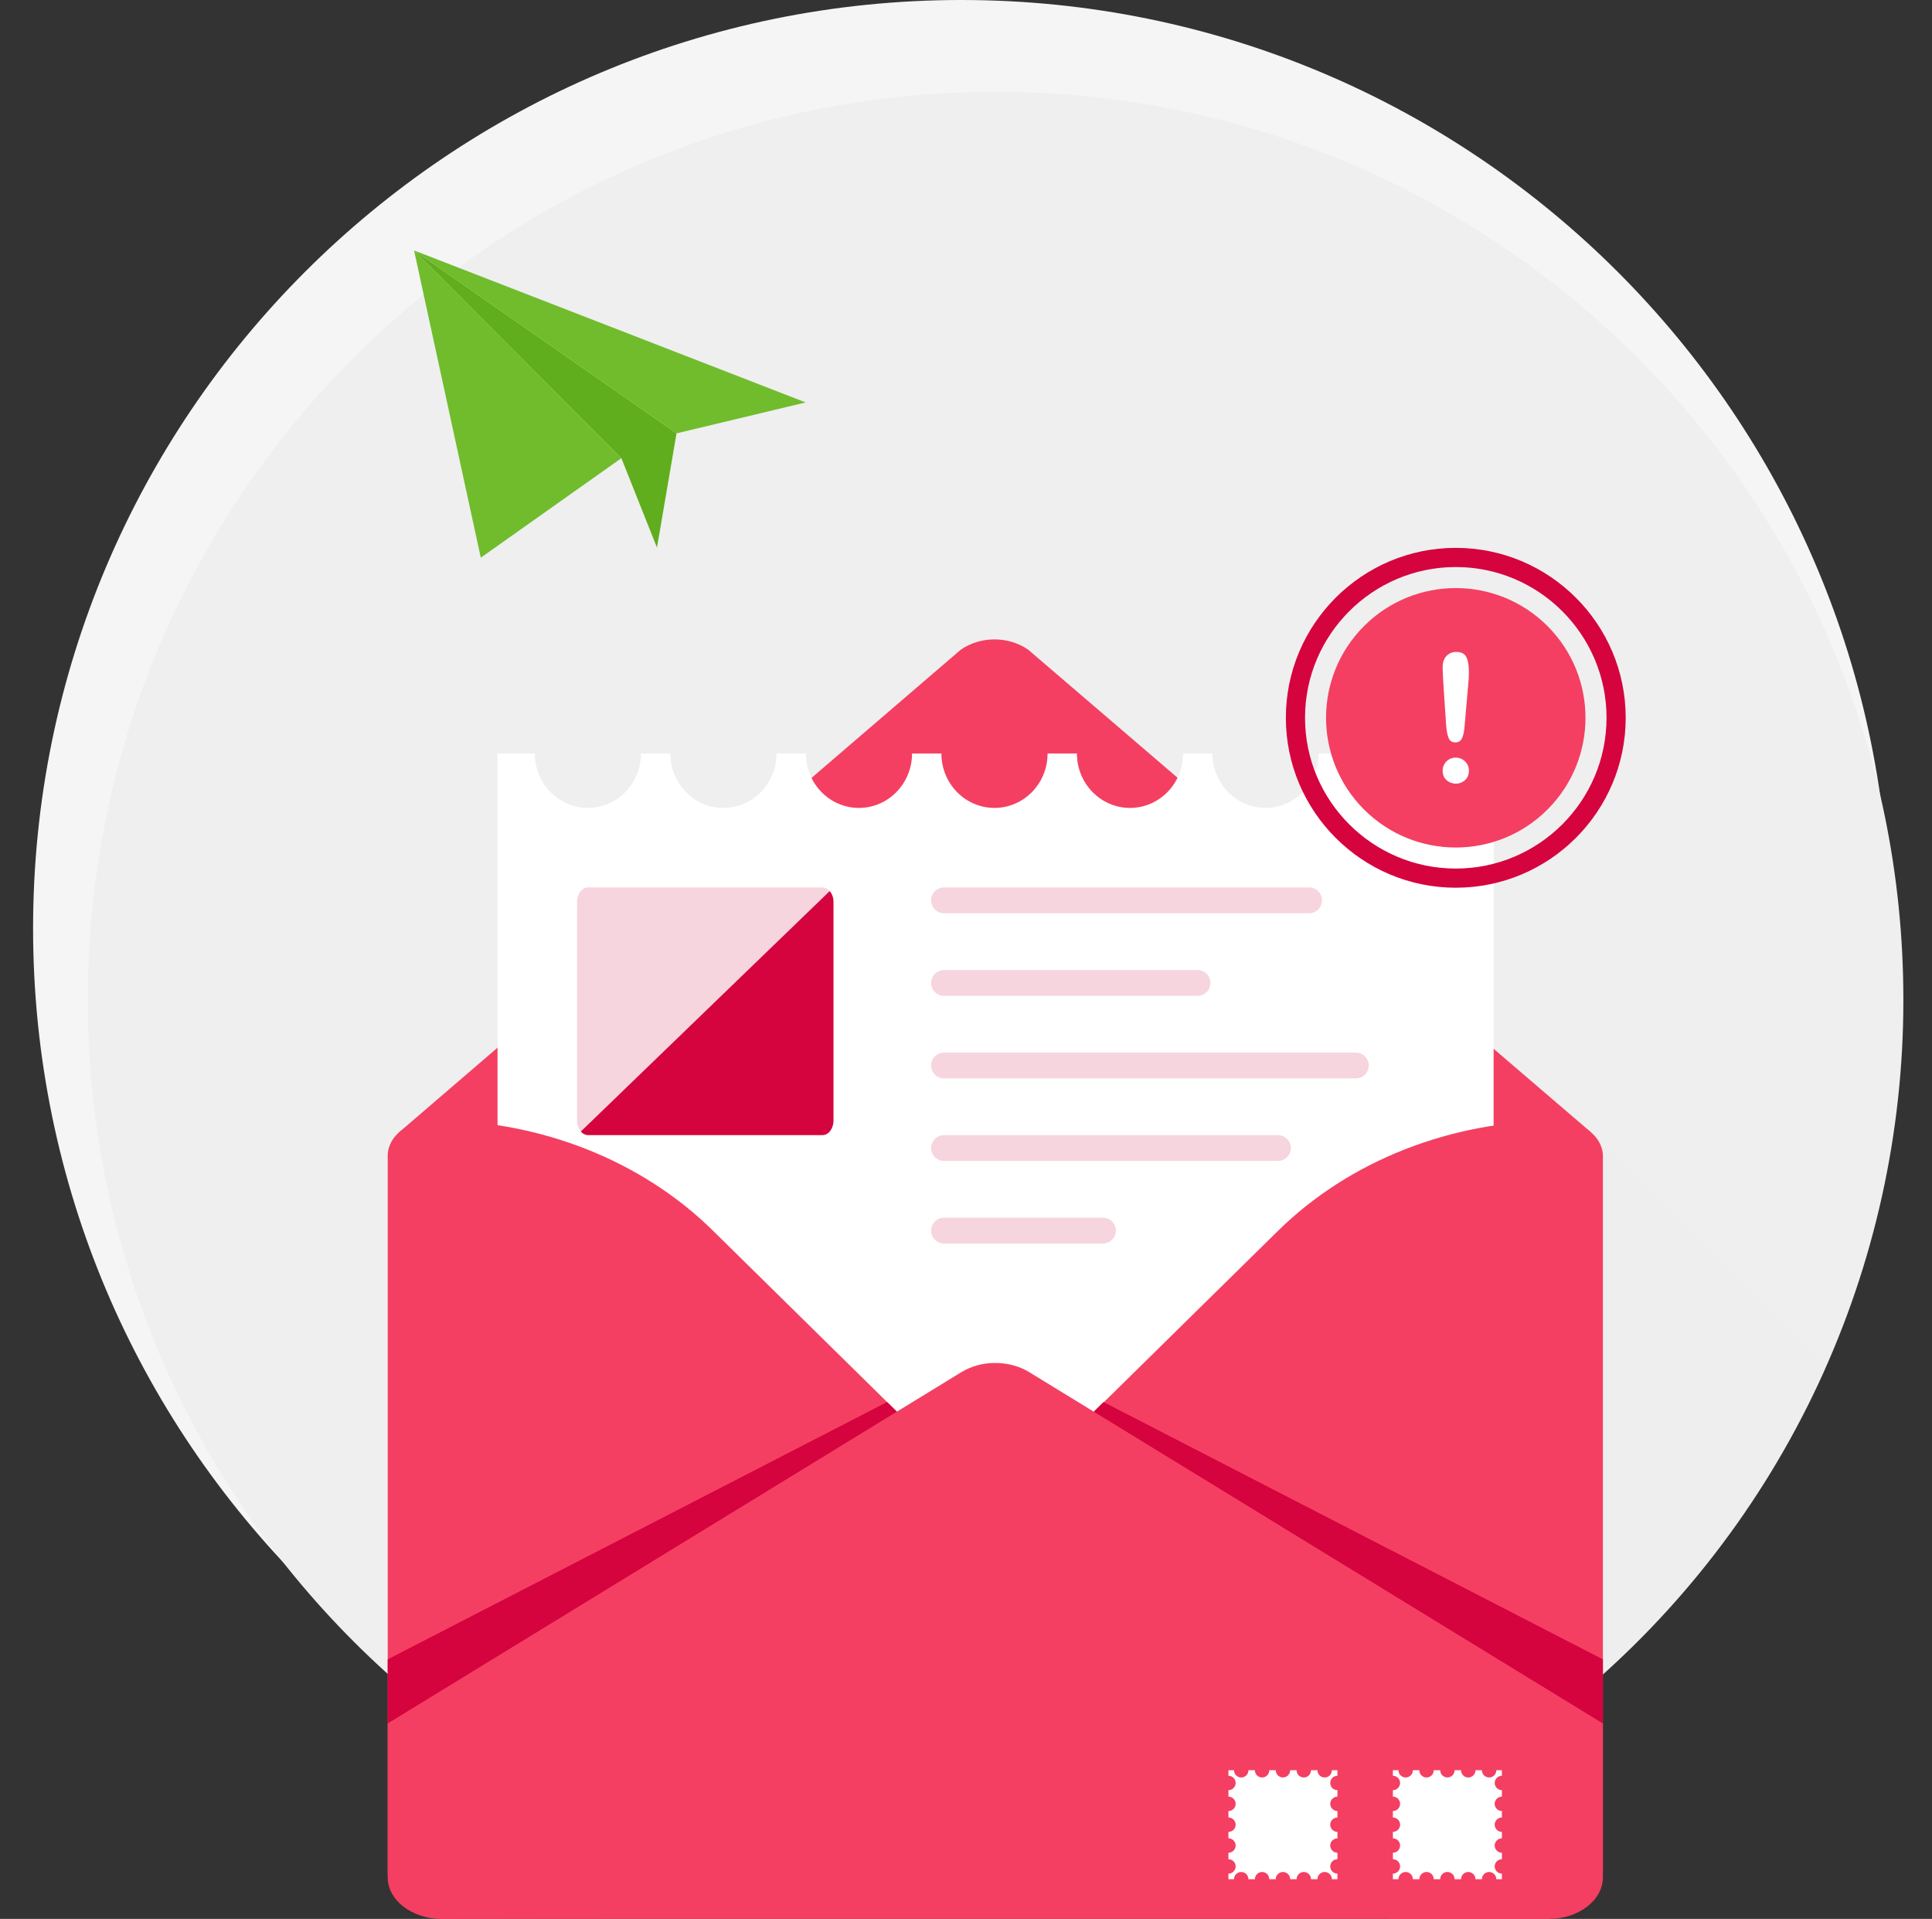 <svg width="146" height="145" viewBox="0 0 146 145" fill="none" xmlns="http://www.w3.org/2000/svg">
<rect x="0" y="0" width="146" height="145" fill="#333333" stroke="none"/>
<path d="M72.649 140.298C111.392 140.298 142.798 108.892 142.798 70.149C142.798 31.407 111.392 0 72.649 0C33.907 0 2.5 31.407 2.5 70.149C2.5 108.892 33.907 140.298 72.649 140.298Z" fill="#F5F5F5"/>
<path d="M143.836 75.535C143.846 85.581 141.646 95.506 137.39 104.606C133.135 113.705 126.928 121.757 119.212 128.189C107.305 138.145 91.97 144.136 75.236 144.136C37.348 144.136 6.635 113.423 6.635 75.535C6.635 37.649 37.348 6.935 75.236 6.935C113.123 6.935 143.836 37.649 143.836 75.535Z" fill="#EFEFEF"/>
<path opacity="0.2" d="M137.934 103.41C133.663 112.989 127.259 121.464 119.211 128.189V84.687L137.934 103.41Z" fill="#EFEFEF"/>
<path d="M72.604 49.093L30.137 85.579L30.927 102.087C30.927 104.056 33.303 131.974 35.562 131.974L75.215 105.437L110.945 129.25C113.204 129.25 117.566 103.305 117.566 101.336L120.207 85.54L77.701 49.093C76.21 48.058 74.095 48.058 72.604 49.093Z" fill="#F43F62"/>
<path d="M109.89 56.936C109.89 59.208 108.093 61.049 105.877 61.049C103.661 61.049 101.865 59.208 101.865 56.936H99.648C99.648 59.208 97.851 61.049 95.635 61.049C93.419 61.049 91.623 59.208 91.623 56.936H89.406C89.406 59.208 87.61 61.049 85.394 61.049C83.178 61.049 81.381 59.208 81.381 56.936H79.165C79.165 59.208 77.368 61.049 75.152 61.049C72.936 61.049 71.14 59.208 71.14 56.936H68.923C68.923 59.208 67.126 61.049 64.91 61.049C62.694 61.049 60.898 59.208 60.898 56.936H58.681C58.681 59.208 56.885 61.049 54.669 61.049C52.453 61.049 50.656 59.208 50.656 56.936H48.44C48.44 59.208 46.643 61.049 44.427 61.049C42.211 61.049 40.415 59.208 40.415 56.936H37.598V136.832H112.872V56.936H109.89Z" fill="white"/>
<path d="M76.085 113.17L96.577 93.008C101.959 87.713 109.64 84.687 117.702 84.687H117.702C119.595 84.687 121.13 85.89 121.13 87.374V141.263C121.13 142.747 118.571 145 116.677 145H105.034L76.085 116.518C75.117 115.565 75.117 114.122 76.085 113.17Z" fill="#F43F62"/>
<path d="M74.344 113.133L53.852 92.971C48.47 87.676 40.789 84.65 32.727 84.65H32.727C30.834 84.65 29.299 85.853 29.299 87.337V141.549C29.299 143.033 31.496 145 33.39 145L45.395 144.963L74.344 116.481C75.312 115.528 75.312 114.085 74.344 113.133Z" fill="#F43F62"/>
<path d="M121.129 130.233V141.855C121.129 143.592 119.297 145 117.038 145H33.389C31.131 145 29.299 143.592 29.299 141.855V130.233L72.665 103.676C73.394 103.244 74.222 103.008 75.069 102.993C76.018 102.967 76.977 103.195 77.763 103.676L121.129 130.233Z" fill="#F43F62"/>
<path d="M29.299 125.387L67.037 105.944L67.775 106.67L29.299 130.233V125.387Z" fill="#D5033E"/>
<path d="M121.129 125.387L83.39 105.944L82.652 106.67L121.129 130.233V125.387Z" fill="#D5033E"/>
<path d="M100.525 141.033C100.525 140.889 100.583 140.75 100.685 140.648C100.787 140.546 100.926 140.489 101.07 140.489V140.001C100.926 140.001 100.787 139.944 100.685 139.842C100.583 139.74 100.525 139.601 100.525 139.457C100.525 139.312 100.583 139.174 100.685 139.072C100.787 138.97 100.926 138.912 101.07 138.912V138.425C100.926 138.425 100.787 138.368 100.685 138.266C100.583 138.164 100.525 138.025 100.525 137.881C100.525 137.736 100.583 137.598 100.685 137.496C100.787 137.394 100.926 137.336 101.07 137.336V136.849C100.926 136.849 100.788 136.791 100.686 136.689C100.584 136.587 100.527 136.449 100.527 136.304C100.527 136.16 100.584 136.022 100.686 135.92C100.788 135.818 100.926 135.76 101.07 135.76V135.273C100.926 135.273 100.787 135.215 100.685 135.113C100.583 135.011 100.525 134.873 100.525 134.728C100.525 134.584 100.583 134.445 100.685 134.343C100.787 134.241 100.926 134.184 101.07 134.184V133.762H100.648C100.648 133.764 100.648 133.767 100.648 133.77C100.648 133.914 100.591 134.052 100.489 134.155C100.386 134.257 100.248 134.314 100.103 134.314C99.959 134.314 99.82 134.257 99.718 134.155C99.616 134.052 99.559 133.914 99.559 133.77C99.559 133.767 99.559 133.764 99.559 133.762H99.071C99.071 133.764 99.072 133.767 99.072 133.77C99.072 133.914 99.014 134.052 98.912 134.155C98.81 134.257 98.672 134.314 98.527 134.314C98.383 134.314 98.244 134.257 98.142 134.155C98.04 134.052 97.983 133.914 97.983 133.77C97.983 133.767 97.983 133.764 97.983 133.762H97.495C97.495 133.764 97.496 133.767 97.496 133.77C97.495 133.914 97.438 134.052 97.335 134.153C97.233 134.255 97.095 134.312 96.951 134.312C96.807 134.312 96.669 134.255 96.567 134.153C96.465 134.052 96.407 133.914 96.406 133.77C96.406 133.767 96.407 133.764 96.407 133.762H95.919C95.919 133.764 95.919 133.767 95.919 133.77C95.919 133.914 95.862 134.052 95.76 134.155C95.658 134.257 95.519 134.314 95.375 134.314C95.23 134.314 95.092 134.257 94.99 134.155C94.888 134.052 94.83 133.914 94.83 133.77C94.83 133.767 94.831 133.764 94.831 133.762H94.343C94.343 133.764 94.343 133.767 94.343 133.77C94.343 133.914 94.286 134.052 94.184 134.155C94.082 134.257 93.943 134.314 93.799 134.314C93.654 134.314 93.516 134.257 93.413 134.155C93.311 134.052 93.254 133.914 93.254 133.77C93.254 133.767 93.254 133.764 93.254 133.762H92.832V134.184C92.977 134.184 93.115 134.241 93.217 134.343C93.319 134.445 93.377 134.584 93.377 134.728C93.377 134.873 93.319 135.011 93.217 135.113C93.115 135.215 92.977 135.273 92.832 135.273V135.76C92.977 135.76 93.115 135.817 93.217 135.919C93.319 136.022 93.377 136.16 93.377 136.304C93.377 136.449 93.319 136.587 93.217 136.69C93.115 136.792 92.977 136.849 92.832 136.849V137.336C92.977 137.336 93.115 137.394 93.217 137.496C93.319 137.598 93.377 137.736 93.377 137.881C93.377 138.025 93.319 138.164 93.217 138.266C93.115 138.368 92.977 138.425 92.832 138.425V138.912C92.977 138.912 93.115 138.97 93.217 139.072C93.319 139.174 93.377 139.312 93.377 139.457C93.377 139.601 93.319 139.74 93.217 139.842C93.115 139.944 92.977 140.001 92.832 140.001V140.489C92.977 140.489 93.115 140.546 93.217 140.648C93.319 140.75 93.377 140.889 93.377 141.033C93.377 141.178 93.319 141.316 93.217 141.418C93.115 141.52 92.977 141.578 92.832 141.578V142H93.254C93.254 141.855 93.311 141.717 93.413 141.615C93.516 141.512 93.654 141.455 93.799 141.455C93.943 141.455 94.082 141.512 94.184 141.615C94.286 141.717 94.343 141.855 94.343 142H94.83C94.83 141.855 94.888 141.717 94.99 141.615C95.092 141.512 95.23 141.455 95.375 141.455C95.519 141.455 95.658 141.512 95.76 141.615C95.862 141.717 95.919 141.855 95.919 142H96.406C96.406 141.855 96.464 141.717 96.566 141.615C96.668 141.512 96.807 141.455 96.951 141.455C97.095 141.455 97.234 141.512 97.336 141.615C97.438 141.717 97.496 141.855 97.496 142H97.983C97.983 141.855 98.04 141.717 98.142 141.615C98.244 141.512 98.383 141.455 98.527 141.455C98.672 141.455 98.81 141.512 98.912 141.615C99.014 141.717 99.072 141.855 99.072 142H99.559C99.559 141.855 99.616 141.717 99.718 141.615C99.82 141.513 99.959 141.455 100.103 141.455C100.248 141.455 100.386 141.513 100.489 141.615C100.591 141.717 100.648 141.855 100.648 142H101.07V141.578C100.926 141.578 100.787 141.52 100.685 141.418C100.583 141.316 100.525 141.178 100.525 141.033ZM112.953 141.033C112.953 140.889 113.011 140.75 113.113 140.648C113.215 140.546 113.353 140.489 113.498 140.489V140.001C113.353 140.001 113.215 139.944 113.113 139.842C113.011 139.74 112.953 139.601 112.953 139.457C112.953 139.312 113.011 139.174 113.113 139.072C113.215 138.97 113.353 138.912 113.498 138.912V138.425C113.353 138.425 113.215 138.368 113.113 138.266C113.011 138.164 112.953 138.025 112.953 137.881C112.953 137.736 113.011 137.598 113.113 137.496C113.215 137.394 113.353 137.336 113.498 137.336V136.849C113.426 136.849 113.355 136.835 113.289 136.808C113.223 136.781 113.162 136.741 113.111 136.69C113.061 136.64 113.02 136.579 112.993 136.513C112.965 136.447 112.951 136.376 112.951 136.304C112.951 136.233 112.965 136.162 112.993 136.096C113.02 136.029 113.061 135.969 113.111 135.919C113.162 135.868 113.223 135.828 113.289 135.801C113.355 135.774 113.426 135.76 113.498 135.76V135.273C113.353 135.273 113.215 135.215 113.113 135.113C113.011 135.011 112.953 134.873 112.953 134.728C112.953 134.584 113.011 134.445 113.113 134.343C113.215 134.241 113.353 134.184 113.498 134.184V133.762H113.075C113.075 133.764 113.076 133.767 113.076 133.77C113.076 133.914 113.018 134.052 112.916 134.155C112.814 134.257 112.676 134.314 112.531 134.314C112.387 134.314 112.248 134.257 112.146 134.155C112.044 134.052 111.987 133.914 111.987 133.77C111.987 133.767 111.987 133.764 111.987 133.762H111.499C111.499 133.764 111.5 133.767 111.5 133.77C111.5 133.914 111.442 134.052 111.34 134.155C111.238 134.257 111.099 134.314 110.955 134.314C110.811 134.314 110.672 134.257 110.57 134.155C110.468 134.052 110.41 133.914 110.41 133.77C110.41 133.767 110.411 133.764 110.411 133.762H109.923C109.923 133.764 109.923 133.767 109.923 133.77C109.923 133.914 109.865 134.052 109.763 134.153C109.661 134.255 109.523 134.312 109.379 134.312C109.235 134.312 109.097 134.255 108.994 134.153C108.892 134.052 108.835 133.914 108.834 133.77C108.834 133.767 108.835 133.764 108.835 133.762H108.347C108.347 133.764 108.347 133.767 108.347 133.77C108.347 133.914 108.29 134.052 108.188 134.155C108.086 134.257 107.947 134.314 107.803 134.314C107.658 134.314 107.52 134.257 107.418 134.155C107.315 134.052 107.258 133.914 107.258 133.77C107.258 133.767 107.258 133.764 107.258 133.762H106.771C106.771 133.764 106.771 133.767 106.771 133.77C106.771 133.914 106.714 134.052 106.611 134.155C106.509 134.257 106.371 134.314 106.226 134.314C106.082 134.314 105.943 134.257 105.841 134.155C105.739 134.052 105.682 133.914 105.682 133.77C105.682 133.767 105.682 133.764 105.682 133.762H105.26V134.184C105.404 134.184 105.543 134.241 105.645 134.343C105.747 134.445 105.804 134.584 105.804 134.728C105.804 134.873 105.747 135.011 105.645 135.113C105.543 135.215 105.404 135.273 105.26 135.273V135.76C105.404 135.76 105.543 135.817 105.645 135.919C105.747 136.022 105.804 136.16 105.804 136.304C105.804 136.449 105.747 136.587 105.645 136.69C105.543 136.792 105.404 136.849 105.26 136.849V137.336C105.404 137.336 105.543 137.394 105.645 137.496C105.747 137.598 105.804 137.736 105.804 137.881C105.804 138.025 105.747 138.164 105.645 138.266C105.543 138.368 105.404 138.425 105.26 138.425V138.912C105.404 138.912 105.543 138.97 105.645 139.072C105.747 139.174 105.804 139.312 105.804 139.457C105.804 139.601 105.747 139.74 105.645 139.842C105.543 139.944 105.404 140.001 105.26 140.001V140.489C105.404 140.489 105.543 140.546 105.645 140.648C105.747 140.75 105.804 140.889 105.804 141.033C105.804 141.178 105.747 141.316 105.645 141.418C105.543 141.52 105.404 141.578 105.26 141.578V142H105.682C105.682 141.855 105.739 141.717 105.841 141.615C105.943 141.512 106.082 141.455 106.226 141.455C106.371 141.455 106.509 141.512 106.611 141.615C106.714 141.717 106.771 141.855 106.771 142H107.258C107.258 141.855 107.315 141.717 107.418 141.615C107.52 141.512 107.658 141.455 107.803 141.455C107.947 141.455 108.086 141.512 108.188 141.615C108.29 141.717 108.347 141.855 108.347 142H108.834C108.834 141.928 108.848 141.857 108.875 141.791C108.902 141.724 108.942 141.664 108.993 141.613C109.044 141.563 109.104 141.522 109.17 141.495C109.236 141.467 109.307 141.453 109.379 141.453C109.45 141.453 109.521 141.467 109.588 141.495C109.654 141.522 109.714 141.563 109.765 141.613C109.815 141.664 109.855 141.724 109.882 141.791C109.91 141.857 109.924 141.928 109.923 142H110.41C110.41 141.855 110.468 141.717 110.57 141.615C110.672 141.512 110.811 141.455 110.955 141.455C111.099 141.455 111.238 141.512 111.34 141.615C111.442 141.717 111.5 141.855 111.5 142H111.987C111.987 141.855 112.044 141.717 112.146 141.615C112.248 141.513 112.387 141.455 112.531 141.455C112.676 141.455 112.814 141.513 112.916 141.615C113.018 141.717 113.076 141.855 113.076 142H113.498V141.578C113.353 141.578 113.215 141.52 113.113 141.418C113.011 141.316 112.953 141.178 112.953 141.033Z" fill="white"/>
<path d="M31.291 18.924L46.956 34.622L49.648 41.383L51.126 32.746L31.291 18.924Z" fill="white"/>
<path d="M62.702 67.332L43.891 85.502C43.703 85.274 43.602 84.985 43.608 84.689V68.145C43.608 67.548 43.984 67.059 44.445 67.059H62.148C62.254 67.062 62.359 67.087 62.455 67.135C62.55 67.182 62.635 67.249 62.702 67.332Z" fill="#F7D5DE"/>
<path d="M62.985 68.145V84.689C62.985 85.287 62.608 85.776 62.147 85.776H44.445C44.338 85.773 44.233 85.747 44.138 85.7C44.042 85.653 43.958 85.585 43.891 85.502L62.701 67.332C62.89 67.561 62.99 67.849 62.985 68.145Z" fill="#D5033E"/>
<path d="M98.925 69.011H71.341C71.213 69.011 71.086 68.986 70.968 68.937C70.849 68.888 70.742 68.816 70.651 68.725C70.561 68.635 70.489 68.527 70.439 68.409C70.391 68.29 70.365 68.163 70.365 68.035C70.365 67.907 70.391 67.78 70.439 67.662C70.489 67.543 70.561 67.435 70.651 67.345C70.742 67.254 70.849 67.182 70.968 67.133C71.086 67.084 71.213 67.059 71.341 67.059H98.925C99.054 67.059 99.18 67.084 99.299 67.133C99.417 67.182 99.525 67.254 99.616 67.345C99.706 67.435 99.778 67.543 99.827 67.662C99.876 67.78 99.902 67.907 99.902 68.035C99.902 68.163 99.876 68.29 99.827 68.409C99.778 68.527 99.706 68.635 99.616 68.725C99.525 68.816 99.417 68.888 99.299 68.937C99.18 68.986 99.054 69.011 98.925 69.011ZM102.461 81.489H71.341C71.213 81.489 71.086 81.464 70.968 81.415C70.849 81.366 70.742 81.294 70.651 81.203C70.561 81.112 70.489 81.005 70.439 80.886C70.391 80.768 70.365 80.641 70.365 80.513C70.365 80.385 70.391 80.258 70.439 80.139C70.489 80.021 70.561 79.913 70.651 79.823C70.742 79.732 70.849 79.66 70.968 79.611C71.086 79.562 71.213 79.537 71.341 79.537H102.461C102.719 79.537 102.968 79.639 103.151 79.823C103.334 80.006 103.437 80.254 103.437 80.513C103.437 80.641 103.411 80.768 103.362 80.886C103.313 81.005 103.241 81.112 103.151 81.203C103.06 81.294 102.953 81.366 102.834 81.415C102.716 81.464 102.589 81.489 102.461 81.489Z" fill="#F7D5DE"/>
<path d="M90.497 73.298H71.341C70.802 73.298 70.365 73.735 70.365 74.274C70.365 74.813 70.802 75.25 71.341 75.25H90.497C91.036 75.25 91.473 74.813 91.473 74.274C91.473 73.735 91.036 73.298 90.497 73.298Z" fill="#F7D5DE"/>
<path d="M83.35 93.967H71.341C71.213 93.967 71.086 93.942 70.968 93.893C70.849 93.844 70.742 93.772 70.651 93.681C70.561 93.59 70.489 93.483 70.439 93.364C70.391 93.246 70.365 93.119 70.365 92.991C70.365 92.862 70.391 92.736 70.439 92.617C70.489 92.499 70.561 92.391 70.651 92.3C70.742 92.21 70.849 92.138 70.968 92.089C71.086 92.04 71.213 92.014 71.341 92.014H83.35C83.478 92.014 83.605 92.04 83.724 92.089C83.842 92.138 83.95 92.21 84.04 92.3C84.131 92.391 84.203 92.499 84.252 92.617C84.301 92.736 84.326 92.862 84.326 92.991C84.326 93.119 84.301 93.246 84.252 93.364C84.203 93.483 84.131 93.59 84.04 93.681C83.95 93.772 83.842 93.844 83.724 93.893C83.605 93.942 83.478 93.967 83.35 93.967ZM96.573 87.728H71.341C71.213 87.728 71.086 87.703 70.968 87.654C70.849 87.605 70.742 87.533 70.651 87.442C70.561 87.351 70.489 87.244 70.439 87.125C70.391 87.007 70.365 86.88 70.365 86.752C70.365 86.624 70.391 86.497 70.439 86.378C70.489 86.26 70.561 86.152 70.651 86.061C70.742 85.971 70.849 85.899 70.968 85.85C71.086 85.801 71.213 85.776 71.341 85.776H96.573C96.701 85.776 96.828 85.801 96.946 85.85C97.065 85.899 97.172 85.971 97.263 86.061C97.354 86.152 97.426 86.26 97.475 86.378C97.524 86.497 97.549 86.624 97.549 86.752C97.549 87.011 97.446 87.259 97.263 87.442C97.08 87.625 96.832 87.728 96.573 87.728Z" fill="#F7D5DE"/>
<path d="M116.943 61.171C120.771 57.343 120.771 51.136 116.943 47.308C113.115 43.48 106.908 43.48 103.08 47.308C99.252 51.136 99.252 57.343 103.08 61.171C106.908 64.999 113.115 64.999 116.943 61.171Z" fill="#F43F62"/>
<path d="M110.012 67.08C102.932 67.08 97.172 61.32 97.172 54.239C97.172 47.159 102.932 41.399 110.012 41.399C117.093 41.399 122.853 47.159 122.853 54.239C122.853 61.32 117.093 67.08 110.012 67.08ZM110.012 42.847C103.731 42.847 98.62 47.958 98.62 54.239C98.62 60.521 103.731 65.632 110.012 65.632C116.294 65.632 121.405 60.521 121.405 54.239C121.405 47.958 116.294 42.847 110.012 42.847Z" fill="#D5033E"/>
<path d="M109.289 54.89L109.079 51.742C109.039 51.129 109.02 50.688 109.02 50.421C109.02 50.058 109.115 49.774 109.305 49.57C109.402 49.468 109.519 49.389 109.649 49.336C109.778 49.283 109.918 49.259 110.058 49.264C110.435 49.264 110.687 49.395 110.814 49.656C110.941 49.916 111.004 50.292 111.004 50.783C111.004 51.077 110.989 51.371 110.958 51.663L110.676 54.903C110.645 55.289 110.579 55.585 110.479 55.791C110.437 55.887 110.366 55.968 110.277 56.023C110.188 56.078 110.084 56.105 109.979 56.099C109.743 56.099 109.578 56 109.486 55.8C109.394 55.601 109.328 55.298 109.289 54.89ZM110.019 59.215C109.761 59.218 109.511 59.126 109.319 58.955C109.119 58.782 109.019 58.54 109.02 58.229C109.019 58.1 109.044 57.971 109.094 57.852C109.143 57.733 109.216 57.624 109.308 57.533C109.399 57.442 109.508 57.37 109.628 57.321C109.748 57.273 109.876 57.248 110.005 57.25C110.136 57.247 110.266 57.272 110.388 57.321C110.509 57.37 110.619 57.443 110.712 57.535C110.806 57.624 110.881 57.732 110.931 57.851C110.981 57.971 111.006 58.099 111.004 58.229C111.004 58.536 110.906 58.777 110.709 58.952C110.52 59.124 110.274 59.218 110.019 59.215Z" fill="white"/>
<path d="M31.291 18.924L36.333 42.142L46.956 34.622L31.291 18.924Z" fill="#70BC2D"/>
<path d="M31.291 18.924L51.126 32.746L60.882 30.409L31.291 18.924Z" fill="#70BC2D"/>
<path d="M31.291 18.924L46.956 34.622L49.648 41.383L51.126 32.746L31.291 18.924Z" fill="#60AD1D"/>
</svg>
